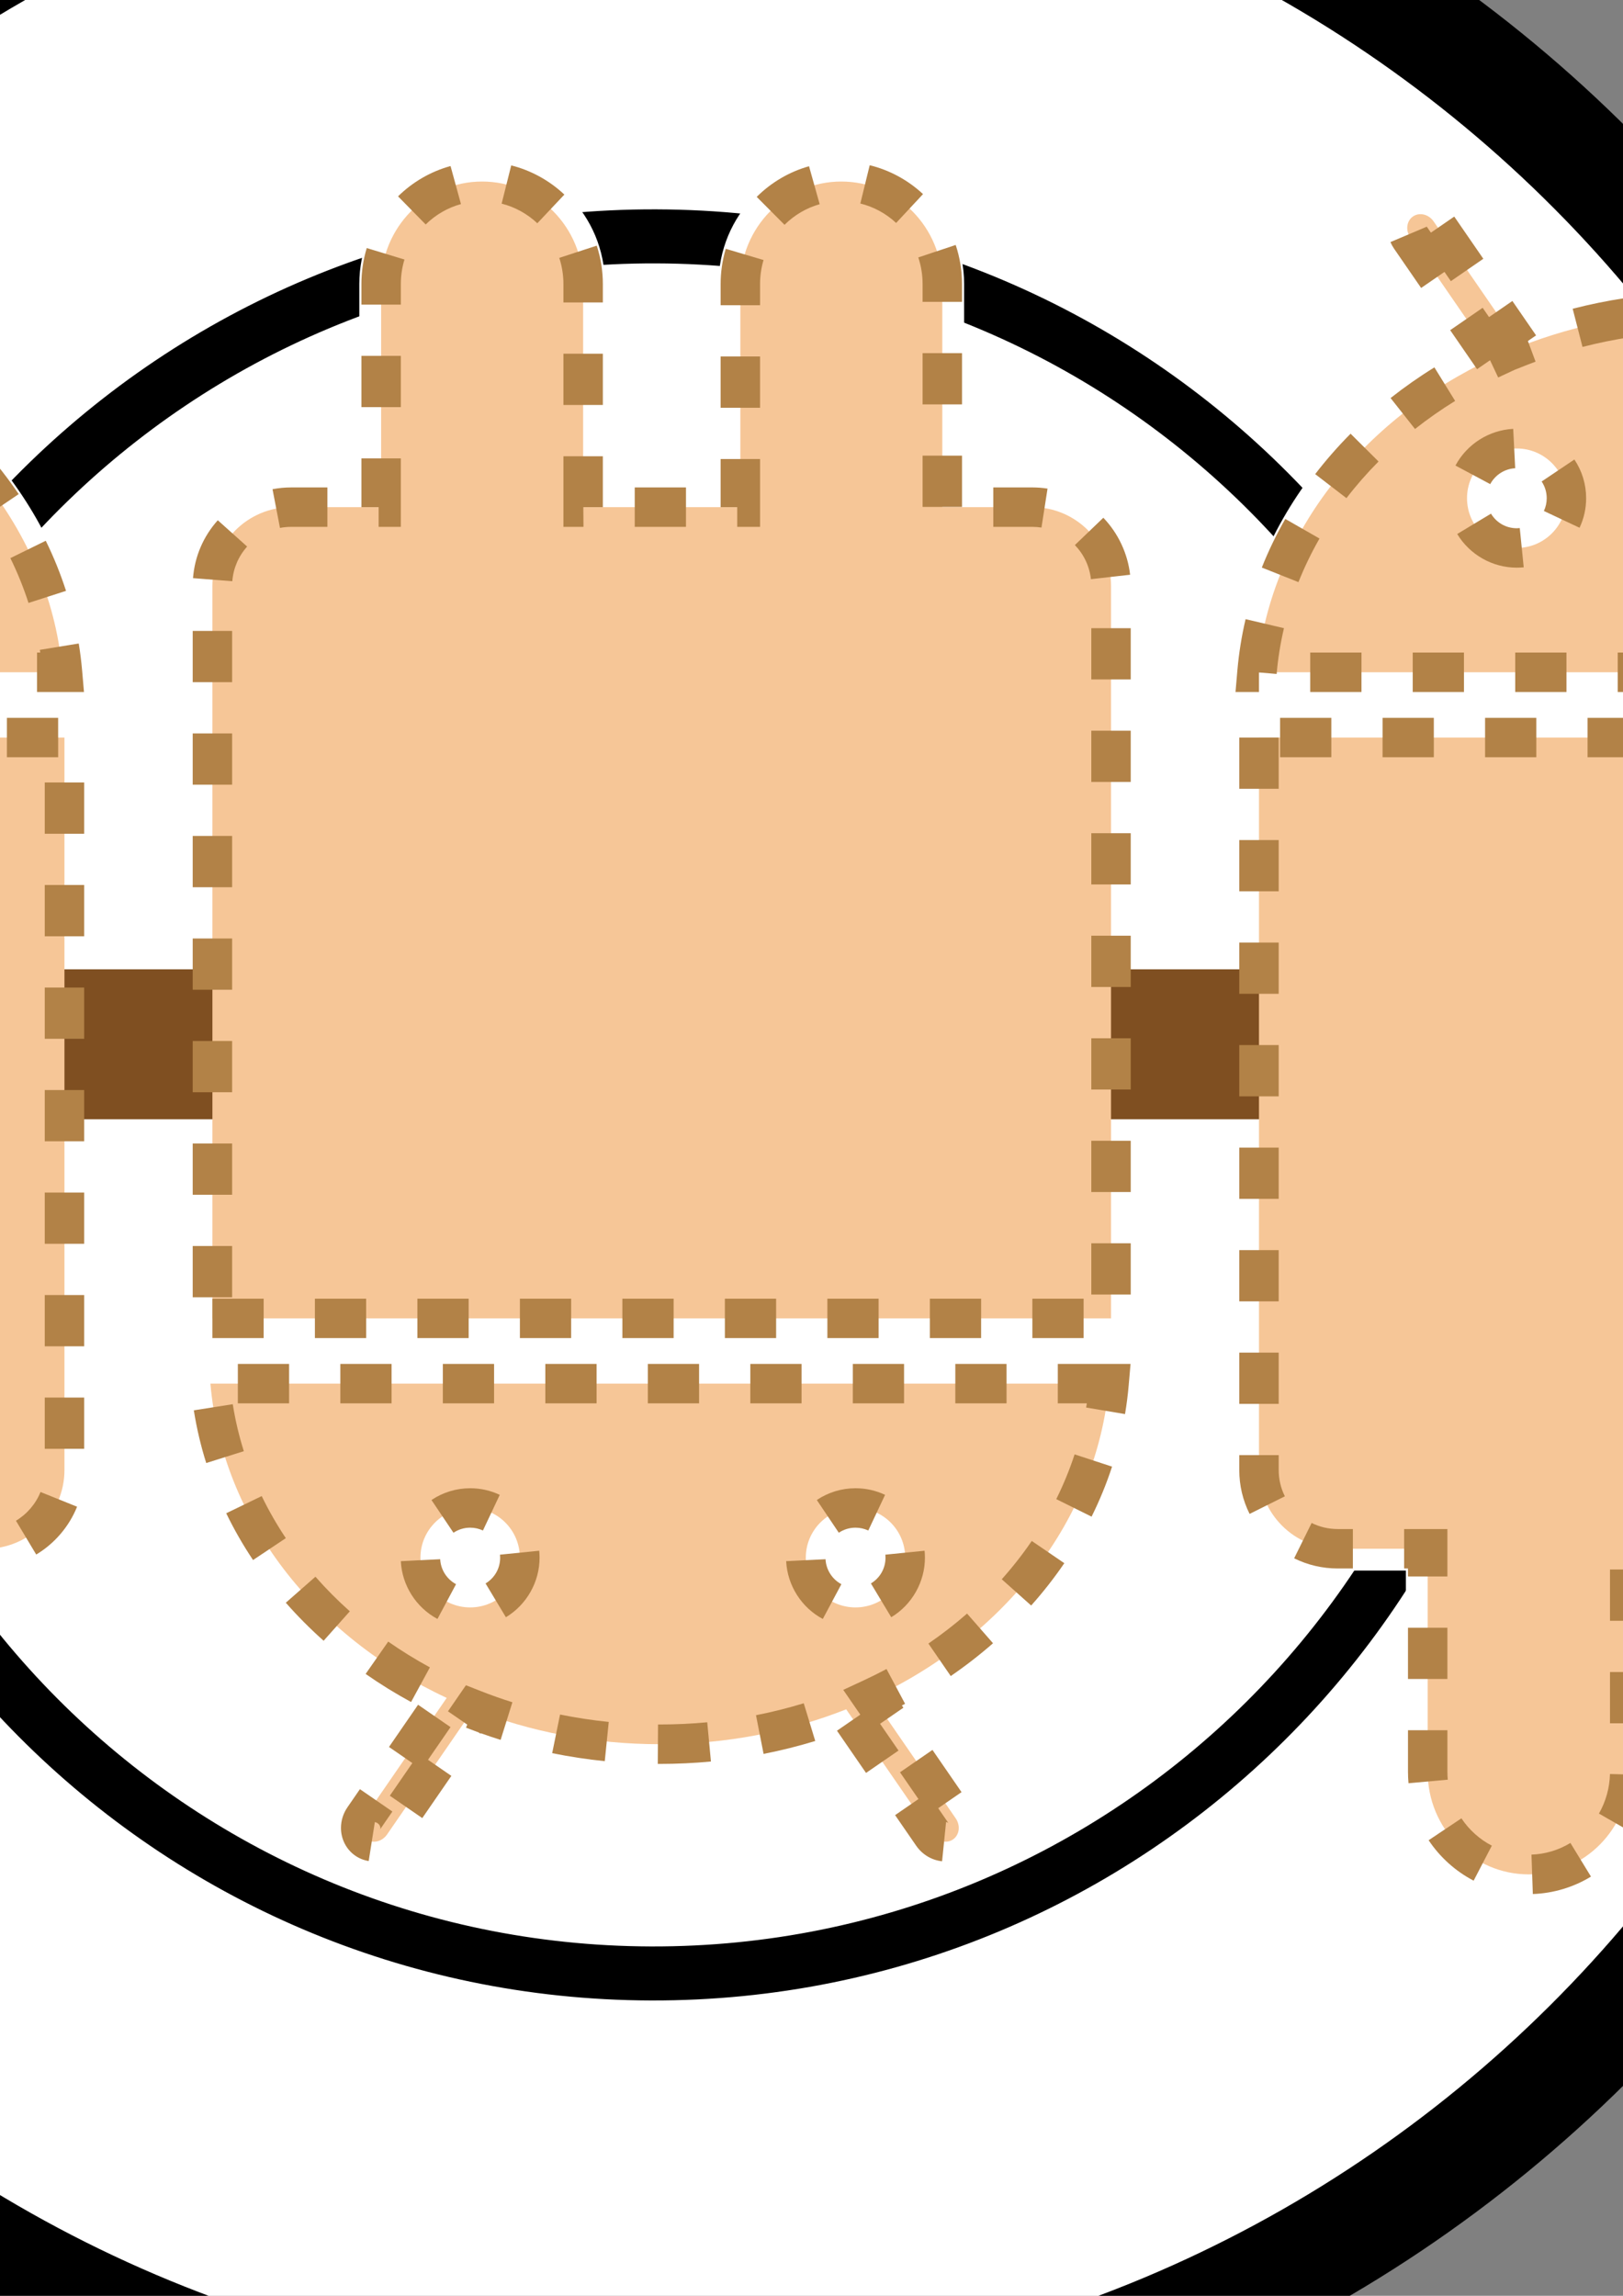 <?xml version="1.0" encoding="utf-8"?>
<!-- Generator: Adobe Illustrator 14.0.0, SVG Export Plug-In . SVG Version: 6.00 Build 43363)  -->
<!DOCTYPE svg PUBLIC "-//W3C//DTD SVG 1.1//EN" "http://www.w3.org/Graphics/SVG/1.1/DTD/svg11.dtd">
<svg version="1.1" id="レイヤー_1" xmlns="http://www.w3.org/2000/svg" xmlns:xlink="http://www.w3.org/1999/xlink" x="0px"
	 y="0px" width="595.28px" height="841.89px" viewBox="0 0 595.28 841.89" enable-background="new 0 0 595.28 841.89"
	 xml:space="preserve">
<rect x="0" y="0" width="595.28" height="841.89" fill="#808080" stroke="none"/>
<title>Layer 1</title>
<title>Layer 1</title>
<g>
	<g>
		<title>Layer 1</title>
		<path id="path10" fill="#FFFFFF" d="M241.097-60.959v0.078h-0.01h-0.021v-0.078C112.448-61.338-4.219-9.483-88.857,74.654
			c-84.646,84.137-137.201,200.5-137.586,329.127h0.075v0.01v0.021h-0.075c-0.382,128.615,51.478,245.285,135.61,329.925
			c84.137,84.643,200.5,137.197,329.127,137.586v-0.08h0.011l0.021,0.004v0.076c128.611,0.379,245.279-51.477,329.92-135.611
			c84.644-84.137,137.199-200.5,137.584-329.128h-0.078v-0.01v-0.021h0.078c0.379-128.615-51.475-245.285-135.608-329.928
			C486.083-8.018,369.72-60.575,241.097-60.959L241.097-60.959z"/>
		<path id="path12" d="M241.208-100.672h0.01l-0.002,0.08c139.713,0.418,265.998,57.402,357.225,149.168
			c91.217,91.77,147.438,218.393,147.025,358.092h0.076v0.021v0.01h-0.076c-0.422,139.716-57.4,266.005-149.172,357.226
			c-91.764,91.221-218.385,147.441-358.088,147.031v0.076h-0.021h-0.007v-0.076c-139.715-0.422-266.004-57.402-357.225-149.174
			c-91.22-91.77-147.441-218.389-147.029-358.091h-0.078v-0.021v-0.012h0.078c0.42-139.711,57.4-266.002,149.173-357.223
			c91.768-91.223,218.387-147.441,358.09-147.027v-0.08H241.208L241.208-100.672z M241.097-60.961v0.08h-0.008h-0.022l0.004-0.08
			C112.451-61.342-4.217-9.483-88.857,74.65c-84.644,84.137-137.201,200.504-137.586,329.127h0.079v0.01v0.021h-0.079
			c-0.382,128.62,51.478,245.288,135.61,329.93c84.137,84.643,200.504,137.199,329.127,137.588v-0.08h0.011h0.021v0.08
			c128.615,0.379,245.281-51.48,329.92-135.613c84.646-84.137,137.199-200.5,137.586-329.128l-0.08-0.002v-0.008v-0.021h0.08
			c0.381-128.615-51.477-245.285-135.61-329.93C486.087-8.018,369.722-60.575,241.097-60.961L241.097-60.961z"/>
		<path id="path14" fill="#FFFFFF" d="M240.626,96.587v0.037h-0.01h-0.021v-0.037C155.44,96.335,78.2,130.662,22.177,186.355
			c-56.028,55.699-90.815,132.734-91.073,217.893h0.041v0.012v0.021h-0.041c-0.246,85.155,34.075,162.389,89.767,218.418
			c55.69,56.031,132.727,90.82,217.895,91.078v-0.041h0.013h0.021v0.041c85.154,0.248,162.391-34.08,218.412-89.771
			c56.033-55.695,90.82-132.729,91.074-217.893h-0.039v-0.011v-0.021h0.039c0.25-85.15-34.072-162.389-89.763-218.416
			C402.823,131.634,325.788,96.841,240.626,96.587L240.626,96.587z"/>
		<path id="path16" d="M240.675,76.73h0.013v0.041c90.704,0.271,172.702,37.277,231.938,96.873
			c59.229,59.588,95.738,141.801,95.473,232.494h0.039v0.023v0.008h-0.039c-0.273,90.702-37.271,172.704-96.867,231.942
			c-59.584,59.232-141.797,95.744-232.495,95.479v0.039h-0.021h-0.01v-0.039c-90.709-0.271-172.707-37.279-231.943-96.871
			c-59.229-59.59-95.738-141.805-95.473-232.499h-0.039v-0.021v-0.012h0.039c0.271-90.702,37.271-172.699,96.865-231.938
			c59.588-59.236,141.799-95.748,232.502-95.479v-0.043h0.019L240.675,76.73L240.675,76.73z M240.626,96.587v0.037h-0.01h-0.021
			v-0.037C155.44,96.335,78.2,130.662,22.177,186.355c-56.028,55.699-90.815,132.734-91.069,217.893h0.037v0.012v0.021h-0.037
			c-0.25,85.155,34.071,162.389,89.763,218.418c55.69,56.031,132.727,90.82,217.895,91.078v-0.041h0.013h0.021v0.041
			c85.154,0.248,162.391-34.08,218.416-89.771c56.029-55.695,90.816-132.729,91.074-217.893h-0.043v-0.011v-0.021h0.043
			c0.246-85.15-34.076-162.389-89.767-218.416C402.827,131.634,325.788,96.841,240.626,96.587L240.626,96.587z"/>
	</g>
	<g>
		<g>
			<rect x="59.869" y="980.873" fill="#3F3B3C" width="34.197" height="158.104"/>
			<polygon fill="#3F3B3C" points="169.462,980.873 169.462,1062.216 125.46,1062.208 125.406,1093.792 169.462,1093.792 
				169.462,1138.974 203.66,1138.974 203.66,980.873 			"/>
		</g>
		<path fill="#3F3B3C" d="M-48.126,1015.226h77.057v-34.363h-75.198c-45.334,0-68.593,13.508-68.593,57.344
			s23.259,57.344,68.593,57.344h25.548c12.097,0.115,10.124,1.721,10.124,4.5v0.018v0.02c0,2.883,0.761,4.535-11.515,4.535
			l-92.748-0.25v34.359l90.895,0.252c38.227,0,52.896-9.613,52.896-38.904v-0.004v-0.014v-0.004
			c0-27.99-11.896-37.988-47.844-38.818v-0.057h-3.642c-0.474-0.004-0.938-0.012-1.411-0.012h-21.479v0.012h-2.682
			c-29.196,0-34.412-9.287-34.412-22.49v-0.971C-82.536,1024.515-77.32,1015.226-48.126,1015.226z"/>
		<path fill="#3F3B3C" d="M637.22,1138.98V980.863h-88.723c-47.212,0-85.467,35.402-85.467,79.068
			c0,43.646,38.265,79.049,85.467,79.049h27.192v-34.369h-27.062c-27.459,0-49.812-19.318-49.812-44.684
			c0-25.385,21.813-44.699,49.25-44.699h55.043v123.752H637.22L637.22,1138.98z"/>
		<rect x="234.595" y="980.873" fill="#3F3B3C" width="34.199" height="158.104"/>
		<path fill="#3F3B3C" d="M1091.791,1138.986c45.341,0,82.306-25.25,82.306-72.523v-85.594h-33.38v87.494
			c0,30.439-26.247,42.078-48.926,42.078c-22.646,0-47.975-11.639-47.975-42.078l0.009-87.494h-33.857v85.594
			C1009.968,1113.736,1046.479,1138.986,1091.791,1138.986z"/>
		<path fill="#3F3B3C" d="M-228.098,1138.978c45.341,0,82.306-25.25,82.306-72.523v-85.592h-33.38v87.492
			c0,30.439-26.245,42.076-48.926,42.076c-22.646,0-47.977-11.637-47.977-42.076l0.01-87.492h-33.854v85.592
			C-309.922,1113.728-273.41,1138.978-228.098,1138.978z"/>
		<path fill="#3F3B3C" d="M901.977,1015.226h77.059v-34.363h-75.2c-45.336,0-68.593,13.508-68.593,57.344
			s23.257,57.344,68.593,57.344h25.547c12.094,0.115,10.126,1.721,10.126,4.5v0.018v0.02c0,2.883,0.757,4.535-11.518,4.535
			l-92.746-0.266v34.363l90.89,0.264c38.228,0,52.9-9.613,52.9-38.904v-0.004v-0.014v-0.004c0-27.99-11.896-37.988-47.847-38.818
			v-0.057h-3.638c-0.474-0.004-0.942-0.012-1.418-0.012h-21.476v0.012h-2.682c-29.195,0-34.413-9.287-34.413-22.49v-0.971
			C867.566,1024.515,872.781,1015.226,901.977,1015.226z"/>
		<polygon fill="#3F3B3C" points="812.003,980.873 668.212,980.873 668.156,1012.458 722.983,1012.457 722.983,1138.974 
			757.179,1138.974 757.179,1012.453 812.003,1012.449 		"/>
		<g>
			<g>
				<rect x="-484.763" y="980.865" fill="#3F3B3C" width="34.195" height="158.104"/>
			</g>
			<path fill="#3F3B3C" d="M-352.576,1077.964c7.737-8.385,11.66-20.779,11.66-38.742l-0.057-58.355h-34.195v58.844
				c0,13.203-3.285,22.49-32.482,22.49h-1.855h-9.662l-0.056,31.586h0.111h9.552h1.97c29.194,0,32.479,9.291,32.479,22.49v22.688
				h34.198l0.056-22.203C-340.86,1098.761-344.8,1086.347-352.576,1077.964z"/>
		</g>
		<g>
			<g>
				<rect x="299.733" y="980.873" fill="#3F3B3C" width="34.196" height="158.104"/>
			</g>
			<path fill="#3F3B3C" d="M431.922,1077.968c7.736-8.381,11.659-20.779,11.659-38.742l-0.058-58.354h-34.196v58.84
				c0,13.203-3.285,22.494-32.481,22.494h-1.854h-9.662l-0.059,31.586h0.113h9.553h1.969c29.196,0,32.481,9.287,32.481,22.49v22.688
				h34.196l0.056-22.201C443.636,1098.765,439.698,1086.355,431.922,1077.968z"/>
		</g>
	</g>
	<g>
		<path fill="none" stroke="#FFFFFF" stroke-width="16" d="M-305.95,270.464V539.06c0,15.955,12.937,28.887,28.892,28.887h32.985
			v81.791c0,20.773,16.586,37.613,37.048,37.613c20.457,0,37.049-16.84,37.049-37.613v-81.791h57.66v81.791
			c0,20.773,16.573,37.613,37.026,37.613c20.454,0,37.048-16.84,37.048-37.613v-81.791h33.006c15.938,0,28.877-12.941,28.877-28.887
			V270.464H-305.95L-305.95,270.464z"/>
		<path fill="none" stroke="#FFFFFF" stroke-width="16" d="M-63.763,131.283l30.447-44.203c1.8-2.631,1.357-6.07-1.004-7.705
			c-2.367-1.625-5.738-0.82-7.556,1.811l-31.628,45.906c-20.827-8.217-43.98-12.787-68.38-12.787
			c-24.395,0-47.562,4.57-68.389,12.787L-241.9,81.185c-1.814-2.631-5.188-3.436-7.555-1.811c-2.365,1.625-2.812,5.074-1.005,7.705
			l30.444,44.203c-48.385,22.514-82.346,65.305-86.666,115.244H22.915C18.588,196.587-15.37,153.798-63.763,131.283z
			 M-211.406,200.939c-10.072,0-18.243-8.164-18.243-18.242c0-10.059,8.164-18.23,18.243-18.23c10.075,0,18.223,8.172,18.223,18.23
			C-193.185,192.769-201.339,200.939-211.406,200.939z M-70.084,200.939c-10.076,0-18.229-8.164-18.229-18.242
			c0-10.059,8.152-18.23,18.229-18.23c10.081,0,18.233,8.172,18.233,18.23C-51.848,192.769-60.006,200.939-70.084,200.939z"/>
		<path fill="none" stroke="#FFFFFF" stroke-width="16" d="M461.768,270.464V539.06c0,15.955,12.938,28.887,28.894,28.887h32.983
			v81.791c0,20.773,16.588,37.613,37.049,37.613c20.457,0,37.048-16.84,37.048-37.613v-81.791h57.66v81.791
			c0,20.773,16.572,37.613,37.025,37.613c20.454,0,37.047-16.84,37.047-37.613v-81.791h33.007c15.937,0,28.875-12.941,28.875-28.887
			V270.464H461.768L461.768,270.464z"/>
		<path fill="none" stroke="#FFFFFF" stroke-width="16" d="M703.952,131.283l30.45-44.203c1.799-2.631,1.354-6.07-1.006-7.705
			c-2.366-1.625-5.738-0.82-7.556,1.811l-31.629,45.906c-20.826-8.217-43.979-12.787-68.379-12.787
			c-24.396,0-47.562,4.57-68.389,12.787l-31.629-45.906c-1.816-2.631-5.188-3.436-7.557-1.811c-2.362,1.625-2.812,5.074-1.005,7.705
			l30.446,44.203c-48.384,22.514-82.346,65.305-86.667,115.244h329.596C786.305,196.587,752.347,153.798,703.952,131.283z
			 M556.311,200.939c-10.073,0-18.241-8.164-18.241-18.242c0-10.059,8.161-18.23,18.241-18.23c10.075,0,18.222,8.172,18.222,18.23
			C574.531,192.769,566.378,200.939,556.311,200.939z M697.634,200.939c-10.077,0-18.229-8.164-18.229-18.242
			c0-10.059,8.15-18.23,18.229-18.23c10.082,0,18.233,8.172,18.233,18.23C715.867,192.769,707.712,200.939,697.634,200.939z"/>
		<path fill="none" stroke="#FFFFFF" stroke-width="16" d="M77.907,483.458h329.592V214.863c0-15.945-12.938-28.889-28.877-28.889
			h-33.006v-81.789c0-20.775-16.594-37.617-37.048-37.617c-20.452,0-37.026,16.838-37.026,37.617v81.789h-57.661v-81.789
			c0-20.775-16.591-37.617-37.048-37.617c-20.461,0-37.046,16.838-37.046,37.617v81.789H106.8c-15.955,0-28.892,12.93-28.892,28.889
			L77.907,483.458L77.907,483.458z"/>
		<path fill="none" stroke="#FFFFFF" stroke-width="16" d="M406.777,507.39H77.176c4.323,49.941,38.286,92.734,86.667,115.248
			l-30.446,44.197c-1.808,2.631-1.354,6.078,1.006,7.707c2.366,1.623,5.737,0.82,7.557-1.812l31.629-45.904
			c20.825,8.223,43.994,12.791,68.388,12.791c24.398,0,47.554-4.568,68.381-12.791l31.629,45.904
			c1.813,2.635,5.188,3.438,7.554,1.812c2.362-1.637,2.805-5.076,1.006-7.707l-30.448-44.197
			C368.49,600.123,402.448,557.333,406.777,507.39z M190.672,571.222c0,10.062-8.145,18.232-18.22,18.232
			c-10.08,0-18.243-8.172-18.243-18.232c0-10.074,8.17-18.238,18.243-18.238C182.52,552.982,190.672,561.152,190.672,571.222z
			 M332.01,571.222c0,10.062-8.153,18.232-18.232,18.232c-10.075,0-18.229-8.172-18.229-18.232c0-10.074,8.154-18.238,18.229-18.238
			C323.854,552.982,332.01,561.152,332.01,571.222z"/>
	</g>
	<path fill="#FFFFFF" d="M-211.338,210.404c-13.228,0-23.926-10.717-23.926-23.943c0-13.203,10.699-23.93,23.926-23.93
		c13.231,0,23.932,10.727,23.932,23.93C-187.406,199.679-198.11,210.404-211.338,210.404z"/>
	<path fill="#FFFFFF" d="M-224.265,283.736c-13.227,0-23.926-10.715-23.926-23.943c0-13.201,10.7-23.928,23.926-23.928
		c13.232,0,23.933,10.727,23.933,23.928C-200.335,273.011-211.039,283.736-224.265,283.736z"/>
	<path fill="#FFFFFF" d="M-51.742,283.736c-13.226,0-23.925-10.715-23.925-23.943c0-13.201,10.7-23.928,23.925-23.928
		c13.233,0,23.933,10.727,23.933,23.928C-27.809,273.011-38.513,283.736-51.742,283.736z"/>
	<path fill="#FFFFFF" d="M700.912,206.404c-13.228,0-23.925-10.717-23.925-23.943c0-13.203,10.698-23.93,23.925-23.93
		c13.231,0,23.932,10.727,23.932,23.93C724.844,195.679,714.14,206.404,700.912,206.404z"/>
	<path fill="#FFFFFF" d="M529.365,283.736c-13.228,0-23.926-10.715-23.926-23.943c0-13.201,10.699-23.928,23.926-23.928
		c13.231,0,23.932,10.727,23.932,23.928C553.294,273.011,542.59,283.736,529.365,283.736z"/>
	<path fill="#FFFFFF" d="M704.354,283.736c-13.226,0-23.925-10.715-23.925-23.943c0-13.201,10.7-23.928,23.925-23.928
		c13.233,0,23.934,10.727,23.934,23.928C728.285,273.011,717.581,283.736,704.354,283.736z"/>
	<g>
		<g>
			<polygon fill="#7F4F21" points="-258.534,355.447 -481.911,386.416 -481.911,410.439 1126.145,410.439 1126.145,355.447 			"/>
		</g>
		<g>
			<g>
				<g>
					<path fill="#F6C697" d="M-305.95,270.464V539.06c0,15.955,12.937,28.887,28.892,28.887h32.985v81.791
						c0,20.773,16.586,37.613,37.048,37.613c20.457,0,37.049-16.84,37.049-37.613v-81.791h57.66v81.791
						c0,20.773,16.573,37.613,37.026,37.613c20.454,0,37.048-16.84,37.048-37.613v-81.791h33.006
						c15.938,0,28.877-12.941,28.877-28.887V270.464H-305.95L-305.95,270.464z"/>
					<path fill="#B28247" d="M-74.039,694.566l-0.409-14.453c5.04-0.145,9.986-1.596,14.309-4.197l7.461,12.387
						C-59.129,692.185-66.513,694.351-74.039,694.566L-74.039,694.566z M-205.509,694.556l-0.494-14.449
						c5.037-0.174,9.975-1.654,14.275-4.283l7.54,12.338C-190.614,692.085-197.985,694.298-205.509,694.556L-205.509,694.556z
						 M-227.219,689.656c-6.623-3.443-12.332-8.57-16.51-14.828l12.023-8.027c2.83,4.236,6.687,7.705,11.155,10.027
						L-227.219,689.656L-227.219,689.656z M-95.72,689.525c-6.602-3.484-12.274-8.648-16.41-14.938l12.077-7.947
						c2.801,4.256,6.635,7.746,11.086,10.102L-95.72,689.525L-95.72,689.525z M-37.126,672.484l-12.496-7.273
						c2.545-4.371,3.974-9.375,4.135-14.473l14.45,0.451C-31.271,658.681-33.377,666.042-37.126,672.484L-37.126,672.484z
						 M-168.728,672.255l-12.538-7.201c2.519-4.387,3.918-9.396,4.051-14.5l14.451,0.373
						C-162.957,658.419-165.019,665.794-168.728,672.255L-168.728,672.255z M-251.111,653.931c-0.127-1.393-0.188-2.803-0.188-4.193
						v-15.25h14.458v15.25c0,0.957,0.044,1.928,0.132,2.885L-251.111,653.931L-251.111,653.931z M-119.378,653.658
						c-0.111-1.303-0.168-2.619-0.168-3.92v-15.49h14.459v15.49c0,0.893,0.038,1.795,0.113,2.686L-119.378,653.658L-119.378,653.658
						z M-31.011,632.167H-45.47v-18.797h14.459V632.167L-31.011,632.167z M-162.748,631.947h-14.459v-18.795h14.459V631.947
						L-162.748,631.947z M-236.844,615.691h-14.458v-18.797h14.458V615.691L-236.844,615.691z M-105.087,615.451h-14.459v-18.795
						h14.459V615.451L-105.087,615.451z M-31.011,594.578H-45.47v-18.797h14.459V594.578L-31.011,594.578z M-162.748,594.357
						h-14.459v-18.799h14.459V594.357L-162.748,594.357z M-236.844,578.097h-14.458v-2.922h-1.415v-14.459h15.873V578.097
						L-236.844,578.097z M-105.087,577.859h-14.459v-2.686h-1.654v-14.457h16.113V577.859L-105.087,577.859z M-8.482,575.175H-27.28
						v-14.459h18.798V575.175L-8.482,575.175z M-139.997,575.175h-18.796v-14.459h18.796V575.175L-139.997,575.175z
						 M-271.51,575.175h-5.548c-5.611,0-10.992-1.256-15.992-3.727l6.409-12.961c2.986,1.479,6.214,2.229,9.583,2.229h5.548V575.175
						L-271.51,575.175z M13.282,570.062l-7.432-12.4c4.053-2.428,7.25-6.168,9.006-10.531l13.413,5.396
						C25.346,559.796,20.024,566.027,13.282,570.062L13.282,570.062z M-309.394,555.166c-2.511-5.031-3.784-10.451-3.784-16.105
						v-5.445h14.46v5.445c0,3.396,0.761,6.643,2.262,9.648L-309.394,555.166L-309.394,555.166z M30.87,531.298H16.411v-18.797H30.87
						V531.298L30.87,531.298z M-298.719,514.816h-14.459v-18.797h14.459V514.816L-298.719,514.816z M30.87,493.708H16.411v-18.797
						H30.87V493.708L30.87,493.708z M-298.719,477.224h-14.459v-18.797h14.459V477.224L-298.719,477.224z M30.87,456.115H16.411
						v-18.797H30.87V456.115L30.87,456.115z M-298.719,439.63h-14.459v-18.797h14.459V439.63L-298.719,439.63z M30.87,418.521
						H16.411v-18.796H30.87V418.521L30.87,418.521z M-298.719,402.037h-14.459V383.24h14.459V402.037L-298.719,402.037z
						 M30.87,380.929H16.411v-18.797H30.87V380.929L30.87,380.929z M-298.719,364.445h-14.459v-18.797h14.459V364.445
						L-298.719,364.445z M30.87,343.335H16.411v-18.797H30.87V343.335L30.87,343.335z M-298.719,326.853h-14.459v-18.797h14.459
						V326.853L-298.719,326.853z M30.87,305.744H16.411v-18.797H30.87V305.744L30.87,305.744z M-298.719,289.259h-14.459v-18.795
						h14.459V289.259L-298.719,289.259z M21.327,277.693H2.531v-14.459h18.797V277.693L21.327,277.693z M-16.263,277.693H-35.06
						v-14.459h18.797V277.693L-16.263,277.693z M-53.857,277.693h-18.797v-14.459h18.797V277.693L-53.857,277.693z M-91.45,277.693
						h-18.797v-14.459h18.797V277.693L-91.45,277.693z M-129.043,277.693h-18.796v-14.459h18.796V277.693L-129.043,277.693z
						 M-166.635,277.693h-18.797v-14.459h18.797V277.693L-166.635,277.693z M-204.226,277.693h-18.797v-14.459h18.797V277.693
						L-204.226,277.693z M-241.82,277.693h-18.797v-14.459h18.797V277.693L-241.82,277.693z M-279.413,277.693h-18.797v-14.459
						h18.797V277.693L-279.413,277.693z"/>
				</g>
				<g>
					<path fill="#F6C697" d="M-63.763,131.283l30.447-44.203c1.8-2.631,1.357-6.07-1.004-7.705c-2.367-1.625-5.738-0.82-7.556,1.811
						l-31.628,45.906c-20.827-8.217-43.98-12.787-68.38-12.787c-24.395,0-47.562,4.57-68.389,12.787L-241.9,81.185
						c-1.814-2.631-5.188-3.436-7.555-1.811c-2.365,1.625-2.812,5.074-1.005,7.705l30.444,44.203
						c-48.385,22.514-82.346,65.305-86.666,115.244H22.915C18.588,196.587-15.37,153.798-63.763,131.283z M-211.406,200.939
						c-10.072,0-18.243-8.164-18.243-18.242c0-10.059,8.164-18.23,18.243-18.23c10.075,0,18.223,8.172,18.223,18.23
						C-193.185,192.769-201.339,200.939-211.406,200.939z M-70.084,200.939c-10.076,0-18.229-8.164-18.229-18.242
						c0-10.059,8.152-18.23,18.229-18.23c10.081,0,18.233,8.172,18.233,18.23C-51.848,192.769-60.006,200.939-70.084,200.939z"/>
					<path fill="#B28247" d="M30.799,253.757H13.586v-14.459h1.18c-0.051-0.332-0.104-0.662-0.156-0.992l14.27-2.332
						c0.537,3.279,0.955,6.621,1.241,9.93L30.799,253.757L30.799,253.757z M-5.211,253.757h-18.796v-14.459h18.796V253.757
						L-5.211,253.757z M-42.802,253.757h-18.797v-14.459h18.797V253.757L-42.802,253.757z M-80.394,253.757h-18.798v-14.459h18.798
						V253.757L-80.394,253.757z M-117.988,253.757h-18.797v-14.459h18.797V253.757L-117.988,253.757z M-155.581,253.757h-18.796
						v-14.459h18.796V253.757L-155.581,253.757z M-193.174,253.757h-18.797v-14.459h18.797V253.757L-193.174,253.757z
						 M-230.765,253.757h-18.797v-14.459h18.797V253.757L-230.765,253.757z M-268.358,253.757h-18.797v-14.459h18.797V253.757
						L-268.358,253.757z M-305.951,253.757h-8.609l0.68-7.854c0.548-6.326,1.562-12.67,3.017-18.854l14.074,3.311
						c-1.295,5.506-2.198,11.156-2.687,16.789l-6.475-0.559V253.757L-305.951,253.757z M10.451,221.105
						c-1.793-5.568-4.03-11.1-6.649-16.438l12.979-6.369c2.928,5.963,5.429,12.145,7.435,18.377L10.451,221.105L10.451,221.105z
						 M-291.473,213.47l-13.435-5.344c2.415-6.07,5.312-12.07,8.612-17.83l12.545,7.188
						C-286.712,202.652-289.308,208.033-291.473,213.47L-291.473,213.47z M-70.045,208.169c-0.021,0-0.038,0-0.057,0
						c-8.873,0-17.238-4.736-21.816-12.363l12.396-7.441c2.011,3.35,5.536,5.348,9.438,5.348c0.37,0.016,0.751-0.02,1.11-0.055
						l1.447,14.387C-68.36,208.126-69.207,208.169-70.045,208.169L-70.045,208.169z M-211.406,208.169
						c-8.883,0-17.249-4.73-21.835-12.348l12.386-7.459c2.019,3.35,5.55,5.35,9.449,5.35c0.374,0,0.744-0.02,1.108-0.057
						l1.447,14.385C-209.694,208.125-210.552,208.169-211.406,208.169L-211.406,208.169z M-47.039,193.544l-13.081-6.158
						c0.689-1.467,1.041-3.045,1.041-4.688c0-2.195-0.644-4.312-1.858-6.123l12.002-8.061c2.822,4.201,4.315,9.105,4.315,14.184
						C-44.62,186.486-45.432,190.138-47.039,193.544L-47.039,193.544z M-188.371,193.535l-13.081-6.158
						c0.688-1.463,1.038-3.037,1.038-4.68c-0.002-2.197-0.646-4.316-1.862-6.131l12.002-8.061c2.823,4.201,4.317,9.109,4.318,14.189
						C-185.956,186.486-186.767,190.132-188.371,193.535L-188.371,193.535z M-5.126,189.292c-3.287-4.861-6.969-9.604-10.94-14.086
						l10.821-9.588c4.39,4.953,8.46,10.193,12.1,15.578L-5.126,189.292L-5.126,189.292z M-273.868,182.673l-11.466-8.811
						c3.958-5.148,8.325-10.137,12.979-14.82l10.258,10.191C-266.323,173.486-270.283,178.007-273.868,182.673L-273.868,182.673z
						 M-221.134,177.533l-12.754-6.811c4.191-7.852,12.31-13.006,21.182-13.451l0.729,14.438
						C-215.808,171.902-219.317,174.136-221.134,177.533L-221.134,177.533z M-79.796,177.527l-12.753-6.814
						c4.194-7.854,12.314-13.004,21.189-13.443l0.714,14.439C-74.471,171.898-77.978,174.128-79.796,177.527L-79.796,177.527z
						 M-28.741,162.578c-4.431-3.904-9.186-7.621-14.131-11.045l8.229-11.891c5.407,3.744,10.61,7.812,15.464,12.088
						L-28.741,162.578L-28.741,162.578z M-248.722,157.316l-8.961-11.348c5.074-4.008,10.481-7.793,16.073-11.248l7.604,12.299
						C-239.131,150.185-244.081,153.65-248.722,157.316L-248.722,157.316z M-58.209,142.15c-2.803-1.508-5.698-2.959-8.605-4.312
						l-4.709-2.191l-4.635-1.83c-1.455-0.574-2.92-1.129-4.396-1.666l2.879-7.936l-1.779-1.227l7.88-11.437l8.562,5.898l3.962-5.75
						l11.905,8.203l-5.926,8.604c0.574,0.301,1.146,0.604,1.715,0.908L-58.209,142.15L-58.209,142.15z M-218.208,138.423
						l-2.995-6.32l-4.765,3.281l-9.854-14.309l11.908-8.201l2.343,3.402l8.562-5.902l8.688,12.613l-2.998,2.066l2.817,7.564
						c-1.047,0.391-2.086,0.787-3.122,1.197l-4.6,1.812L-218.208,138.423L-218.208,138.423z M-187.29,127.224l-3.605-14.002
						c6.254-1.609,12.688-2.922,19.127-3.902l2.176,14.295C-175.552,124.521-181.508,125.734-187.29,127.224L-187.29,127.224z
						 M-97.807,126.89c-5.8-1.447-11.762-2.617-17.716-3.475l2.062-14.312c6.438,0.928,12.883,2.191,19.152,3.756L-97.807,126.89
						L-97.807,126.89z M-151.613,121.785l-0.751-14.438c6.482-0.338,13.058-0.357,19.489-0.072l-0.645,14.445
						C-139.494,121.451-145.594,121.472-151.613,121.785L-151.613,121.785z M-246.484,105.597l-9.929-14.416
						c-0.519-0.75-0.962-1.559-1.319-2.4l13.306-5.66c-0.021-0.047-0.046-0.094-0.076-0.139l1.607,2.336l8.561-5.896l10.664,15.479
						l-11.905,8.203l-2.344-3.402L-246.484,105.597L-246.484,105.597z M-36.486,104.425l-8.56-5.896l-3.96,5.748l-11.906-8.203
						l10.663-15.479l8.56,5.896l2.422-3.514c-0.062,0.09-0.125,0.209-0.153,0.387l14.25,2.443c-0.329,1.924-1.062,3.725-2.177,5.354
						L-36.486,104.425L-36.486,104.425z"/>
				</g>
			</g>
			<g>
				<g>
					<path fill="#F6C697" d="M461.768,270.464V539.06c0,15.955,12.938,28.887,28.894,28.887h32.983v81.791
						c0,20.773,16.588,37.613,37.049,37.613c20.457,0,37.048-16.84,37.048-37.613v-81.791h57.66v81.791
						c0,20.773,16.572,37.613,37.025,37.613c20.454,0,37.047-16.84,37.047-37.613v-81.791h33.007
						c15.937,0,28.875-12.941,28.875-28.887V270.464H461.768L461.768,270.464z"/>
					<path fill="#B28247" d="M693.679,694.566l-0.406-14.453c5.036-0.145,9.982-1.596,14.309-4.197l7.457,12.387
						C708.585,692.185,701.199,694.351,693.679,694.566L693.679,694.566z M562.208,694.556l-0.494-14.449
						c5.038-0.174,9.977-1.654,14.277-4.283l7.541,12.338C577.107,692.085,569.734,694.298,562.208,694.556L562.208,694.556z
						 M540.499,689.656c-6.624-3.443-12.332-8.57-16.509-14.828l12.022-8.027c2.829,4.236,6.688,7.705,11.154,10.027
						L540.499,689.656L540.499,689.656z M671.998,689.525c-6.602-3.482-12.277-8.648-16.414-14.938l12.078-7.947
						c2.8,4.256,6.634,7.746,11.085,10.098L671.998,689.525L671.998,689.525z M730.593,672.484l-12.496-7.273
						c2.544-4.371,3.975-9.375,4.136-14.473l14.448,0.451C736.448,658.681,734.34,666.042,730.593,672.484L730.593,672.484z
						 M598.99,672.251l-12.538-7.199c2.516-4.383,3.917-9.395,4.05-14.5l14.453,0.375
						C604.757,658.423,602.698,665.794,598.99,672.251L598.99,672.251z M516.608,653.931c-0.127-1.393-0.19-2.803-0.19-4.193v-15.25
						h14.458v15.25c0,0.957,0.044,1.928,0.132,2.885L516.608,653.931L516.608,653.931z M648.337,653.658
						c-0.11-1.303-0.168-2.619-0.168-3.92V634.25h14.459v15.486c0,0.893,0.038,1.795,0.114,2.688L648.337,653.658L648.337,653.658z
						 M736.704,632.167h-14.459v-18.797h14.459V632.167L736.704,632.167z M604.969,631.947H590.51V613.15h14.459V631.947
						L604.969,631.947z M530.873,615.691h-14.458v-18.797h14.458V615.691L530.873,615.691z M662.628,615.455h-14.459v-18.797h14.459
						V615.455L662.628,615.455z M736.704,594.578h-14.459v-18.797h14.459V594.578L736.704,594.578z M604.969,594.353H590.51v-18.797
						h14.459V594.353L604.969,594.353z M530.873,578.097h-14.458v-2.922H515v-14.459h15.873V578.097L530.873,578.097z
						 M662.628,577.861h-14.459v-2.688h-1.651v-14.457h16.11V577.861L662.628,577.861z M759.236,575.175h-18.798v-14.459h18.798
						V575.175L759.236,575.175z M627.722,575.175h-18.797v-14.459h18.797V575.175L627.722,575.175z M496.204,575.175h-5.545
						c-5.617-0.002-10.997-1.256-15.995-3.729l6.41-12.961c2.985,1.479,6.214,2.229,9.587,2.23h5.543V575.175L496.204,575.175z
						 M780.999,570.062l-7.43-12.404c4.051-2.424,7.247-6.164,9.004-10.529l13.414,5.396
						C793.063,559.794,787.74,566.027,780.999,570.062L780.999,570.062z M458.323,555.166c-2.511-5.031-3.784-10.451-3.784-16.105
						v-5.445h14.459v5.445c0,3.396,0.761,6.643,2.262,9.648L458.323,555.166L458.323,555.166z M798.585,531.294h-14.459V512.5
						h14.459V531.294L798.585,531.294z M468.996,514.816h-14.459v-18.797h14.459V514.816L468.996,514.816z M798.585,493.705h-14.459
						v-18.797h14.459V493.705L798.585,493.705z M468.996,477.224h-14.459v-18.797h14.459V477.224L468.996,477.224z M798.585,456.113
						h-14.459v-18.797h14.459V456.113L798.585,456.113z M468.996,439.63h-14.459v-18.797h14.459V439.63L468.996,439.63z
						 M798.585,418.519h-14.459v-18.797h14.459V418.519L798.585,418.519z M468.996,402.037h-14.459V383.24h14.459V402.037
						L468.996,402.037z M798.585,380.925h-14.459V362.13h14.459V380.925L798.585,380.925z M468.996,364.445h-14.459v-18.797h14.459
						V364.445L468.996,364.445z M798.585,343.332h-14.459v-18.795h14.459V343.332L798.585,343.332z M468.996,326.853h-14.459
						v-18.797h14.459V326.853L468.996,326.853z M798.585,305.74h-14.459v-18.797h14.459V305.74L798.585,305.74z M468.996,289.259
						h-14.459v-18.795h14.459V289.259L468.996,289.259z M789.04,277.693h-18.797v-14.459h18.797V277.693L789.04,277.693z
						 M751.448,277.693h-18.796v-14.459h18.796V277.693L751.448,277.693z M713.857,277.693h-18.798v-14.459h18.798V277.693
						L713.857,277.693z M676.263,277.693h-18.797v-14.459h18.797V277.693L676.263,277.693z M638.67,277.693h-18.797v-14.459h18.797
						V277.693L638.67,277.693z M601.077,277.693h-18.797v-14.459h18.797V277.693L601.077,277.693z M563.487,277.693h-18.796v-14.459
						h18.796V277.693L563.487,277.693z M525.893,277.693h-18.797v-14.459h18.797V277.693L525.893,277.693z M488.3,277.693h-18.797
						v-14.459H488.3V277.693L488.3,277.693z"/>
				</g>
				<g>
					<path fill="#F6C697" d="M703.952,131.283l30.45-44.203c1.799-2.631,1.354-6.07-1.006-7.705
						c-2.366-1.625-5.738-0.82-7.556,1.811l-31.629,45.906c-20.826-8.217-43.979-12.787-68.379-12.787
						c-24.396,0-47.562,4.57-68.389,12.787l-31.629-45.906c-1.816-2.631-5.188-3.436-7.557-1.811
						c-2.362,1.625-2.812,5.074-1.005,7.705l30.446,44.203c-48.384,22.514-82.346,65.305-86.667,115.244h329.596
						C786.305,196.587,752.347,153.798,703.952,131.283z M556.311,200.939c-10.073,0-18.241-8.164-18.241-18.242
						c0-10.059,8.161-18.23,18.241-18.23c10.075,0,18.222,8.172,18.222,18.23C574.531,192.769,566.378,200.939,556.311,200.939z
						 M697.634,200.939c-10.077,0-18.229-8.164-18.229-18.242c0-10.059,8.15-18.23,18.229-18.23c10.082,0,18.233,8.172,18.233,18.23
						C715.867,192.769,707.712,200.939,697.634,200.939z"/>
					<path fill="#B28247" d="M798.516,253.757h-17.214v-14.459h1.183c-0.053-0.332-0.104-0.662-0.157-0.992l14.27-2.332
						c0.537,3.279,0.955,6.621,1.24,9.93L798.516,253.757L798.516,253.757z M762.506,253.757H743.71v-14.459h18.796V253.757
						L762.506,253.757z M724.913,253.757h-18.796v-14.459h18.796V253.757L724.913,253.757z M687.323,253.757h-18.797v-14.459h18.797
						V253.757L687.323,253.757z M649.729,253.757h-18.796v-14.459h18.796V253.757L649.729,253.757z M612.136,253.757h-18.797
						v-14.459h18.797V253.757L612.136,253.757z M574.543,253.757h-18.796v-14.459h18.796V253.757L574.543,253.757z M536.95,253.757
						h-18.796v-14.459h18.796V253.757L536.95,253.757z M499.361,253.757h-18.798v-14.459h18.798V253.757L499.361,253.757z
						 M461.766,253.757h-8.608l0.679-7.854c0.548-6.326,1.562-12.67,3.017-18.852l14.074,3.309
						c-1.295,5.508-2.198,11.154-2.686,16.791l-6.476-0.561V253.757L461.766,253.757z M778.168,221.105
						c-1.794-5.568-4.03-11.1-6.648-16.438l12.979-6.369c2.928,5.963,5.428,12.145,7.436,18.377L778.168,221.105L778.168,221.105z
						 M476.242,213.472l-13.435-5.344c2.414-6.07,5.312-12.07,8.611-17.83l12.545,7.188
						C481.005,202.654,478.407,208.033,476.242,213.472L476.242,213.472z M697.675,208.169c-0.02,0-0.038,0-0.058,0
						c-8.872,0-17.237-4.736-21.816-12.361l12.396-7.443c2.012,3.348,5.54,5.348,9.438,5.348c0.44,0.008,0.752-0.018,1.11-0.055
						l1.448,14.387C699.359,208.126,698.511,208.169,697.675,208.169L697.675,208.169z M556.311,208.169
						c-8.885,0-17.252-4.73-21.837-12.35l12.391-7.455c2.016,3.35,5.547,5.348,9.446,5.348c0.375,0,0.744-0.02,1.108-0.057
						l1.448,14.385C558.025,208.125,557.163,208.169,556.311,208.169L556.311,208.169z M720.678,193.544l-13.081-6.158
						c0.69-1.467,1.041-3.045,1.041-4.688c0-2.195-0.643-4.312-1.856-6.123l12.002-8.061c2.82,4.201,4.313,9.105,4.313,14.184
						C723.097,186.486,722.283,190.138,720.678,193.544L720.678,193.544z M579.345,193.535l-13.083-6.154
						c0.689-1.465,1.039-3.041,1.039-4.684c0-2.197-0.644-4.314-1.858-6.129l12.002-8.062c2.823,4.203,4.315,9.111,4.315,14.191
						C581.76,186.484,580.948,190.132,579.345,193.535L579.345,193.535z M762.589,189.291c-3.287-4.861-6.968-9.602-10.938-14.086
						l10.819-9.586c4.391,4.951,8.459,10.191,12.1,15.576L762.589,189.291L762.589,189.291z M493.849,182.673l-11.466-8.811
						c3.958-5.148,8.325-10.137,12.979-14.82l10.256,10.191C501.395,173.486,497.434,178.007,493.849,182.673L493.849,182.673z
						 M546.582,177.533l-12.753-6.811c4.189-7.852,12.308-13.006,21.181-13.453l0.729,14.439
						C551.906,171.902,548.4,174.136,546.582,177.533L546.582,177.533z M687.923,177.525l-12.754-6.811
						c4.195-7.855,12.313-13.008,21.191-13.447l0.715,14.441C693.244,171.898,689.74,174.128,687.923,177.525L687.923,177.525z
						 M738.974,162.576c-4.431-3.904-9.185-7.621-14.131-11.045l8.229-11.889c5.406,3.742,10.608,7.811,15.464,12.088
						L738.974,162.576L738.974,162.576z M518.993,157.316l-8.961-11.348c5.075-4.008,10.48-7.793,16.073-11.248l7.604,12.299
						C528.586,150.187,523.636,153.65,518.993,157.316L518.993,157.316z M709.509,142.148c-2.81-1.512-5.704-2.963-8.604-4.311
						l-4.792-2.227l-4.554-1.797c-1.456-0.574-2.926-1.131-4.404-1.668l2.884-7.934l-1.778-1.227l7.88-11.436l8.562,5.898
						l3.962-5.75l11.906,8.203l-5.925,8.6c0.572,0.303,1.146,0.605,1.715,0.91L709.509,142.148L709.509,142.148z M549.5,138.427
						l-2.986-6.324l-4.764,3.281l-9.854-14.307l11.906-8.201l2.344,3.398l8.562-5.9l8.689,12.613l-3,2.068l2.814,7.562
						c-1.042,0.389-2.08,0.787-3.108,1.193l-4.709,1.861L549.5,138.427L549.5,138.427z M580.427,127.224l-3.604-14.002
						c6.254-1.609,12.688-2.922,19.127-3.902l2.175,14.295C592.163,124.521,586.209,125.734,580.427,127.224L580.427,127.224z
						 M669.908,126.888c-5.799-1.447-11.761-2.617-17.716-3.475l2.062-14.312c6.438,0.928,12.883,2.191,19.153,3.756
						L669.908,126.888L669.908,126.888z M616.104,121.785l-0.75-14.438c6.479-0.338,13.052-0.357,19.487-0.072l-0.646,14.445
						C628.221,121.451,622.118,121.472,616.104,121.785L616.104,121.785z M521.238,105.599l-9.933-14.418
						c-0.524-0.768-0.97-1.574-1.322-2.41l13.312-5.637c-0.027-0.066-0.056-0.115-0.076-0.143l1.604,2.324l8.56-5.898l10.664,15.479
						l-11.905,8.205l-2.343-3.398L521.238,105.599L521.238,105.599z M731.236,104.425l-8.562-5.896l-3.96,5.75l-11.906-8.203
						l10.663-15.479l8.562,5.896l2.421-3.514c-0.057,0.08-0.125,0.203-0.157,0.395l14.255,2.422
						c-0.326,1.924-1.057,3.729-2.174,5.361L731.236,104.425L731.236,104.425z"/>
				</g>
			</g>
			<g>
				<g>
					<path fill="#F6C697" d="M77.907,483.458h329.592V214.863c0-15.945-12.938-28.889-28.877-28.889h-33.006v-81.789
						c0-20.775-16.594-37.617-37.048-37.617c-20.452,0-37.026,16.838-37.026,37.617v81.789h-57.661v-81.789
						c0-20.775-16.591-37.617-37.048-37.617c-20.461,0-37.046,16.838-37.046,37.617v81.789H106.8
						c-15.955,0-28.892,12.93-28.892,28.889L77.907,483.458L77.907,483.458z"/>
					<path fill="#B28247" d="M397.447,490.687H378.65v-14.455h18.797V490.687L397.447,490.687z M359.852,490.687h-18.796v-14.455
						h18.796V490.687L359.852,490.687z M322.259,490.687h-18.797v-14.455h18.797V490.687L322.259,490.687z M284.666,490.687H265.87
						v-14.455h18.796V490.687L284.666,490.687z M247.073,490.687h-18.797v-14.455h18.797V490.687L247.073,490.687z M209.483,490.687
						h-18.797v-14.455h18.797V490.687L209.483,490.687z M171.889,490.687h-18.797v-14.455h18.797V490.687L171.889,490.687z
						 M134.296,490.687h-18.797v-14.455h18.797V490.687L134.296,490.687z M96.703,490.687H77.907v-14.455h18.796V490.687
						L96.703,490.687z M85.138,475.72H70.679v-18.797h14.459V475.72L85.138,475.72z M414.729,474.716H400.27v-18.795h14.459V474.716
						L414.729,474.716z M85.138,438.126H70.679V419.33h14.459V438.126L85.138,438.126z M414.729,437.125H400.27v-18.796h14.459
						V437.125L414.729,437.125z M85.138,400.533H70.679v-18.795h14.459V400.533L85.138,400.533z M414.729,399.531H400.27v-18.797
						h14.459V399.531L414.729,399.531z M85.138,362.941H70.679v-18.797h14.459V362.941L85.138,362.941z M414.729,361.939H400.27
						v-18.797h14.459V361.939L414.729,361.939z M85.138,325.349H70.679v-18.797h14.459V325.349L85.138,325.349z M414.729,324.347
						H400.27V305.55h14.459V324.347L414.729,324.347z M85.138,287.757H70.679v-18.799h14.459V287.757L85.138,287.757z
						 M414.729,286.753H400.27v-18.797h14.459V286.753L414.729,286.753z M85.138,250.164H70.679v-18.797h14.459V250.164
						L85.138,250.164z M414.729,249.16H400.27v-18.795h14.459V249.16L414.729,249.16z M85.206,213.138l-14.414-1.127
						c0.621-7.941,3.763-15.283,9.085-21.229l10.772,9.645C87.46,203.988,85.578,208.384,85.206,213.138L85.206,213.138z
						 M400.131,212.392c-0.536-4.732-2.572-9.061-5.89-12.514l10.435-10.014c5.449,5.682,8.938,13.104,9.821,20.896L400.131,212.392
						L400.131,212.392z M102.686,193.595l-2.731-14.199c2.24-0.432,4.544-0.65,6.848-0.65h13.281v14.459h-13.281
						C105.412,193.203,104.029,193.335,102.686,193.595L102.686,193.595z M381.987,193.464c-1.107-0.174-2.237-0.262-3.362-0.262
						h-14.302v-14.457h14.302c1.868,0,3.748,0.146,5.588,0.432L381.987,193.464L381.987,193.464z M278.772,193.203h-8.375v-7.229
						h-6.084v-17.65h14.459V193.203L278.772,193.203z M251.602,193.203h-18.798v-14.457h18.798V193.203L251.602,193.203z
						 M214.008,193.203h-7.355v-25.896h14.459v18.67h-7.166L214.008,193.203L214.008,193.203z M147.018,193.203h-8.14v-7.229h-6.319
						v-17.887h14.459V193.203L147.018,193.203z M352.845,185.884h-14.458v-18.797h14.458V185.884L352.845,185.884z M278.772,149.527
						h-14.459V130.73h14.459V149.527L278.772,149.527z M147.018,149.291h-14.459v-18.795h14.459V149.291L147.018,149.291z
						 M221.112,148.509h-14.459v-18.795h14.459V148.509L221.112,148.509z M352.845,148.291h-14.458v-18.797h14.458V148.291
						L352.845,148.291z M278.772,111.935h-14.459v-7.748c0-4.408,0.632-8.766,1.875-12.953l13.86,4.121
						c-0.848,2.848-1.276,5.82-1.276,8.832V111.935L278.772,111.935z M147.018,111.699h-14.459v-7.514
						c-0.002-4.5,0.655-8.951,1.957-13.221l13.832,4.207c-0.885,2.904-1.332,5.938-1.33,9.012V111.699L147.018,111.699z
						 M221.112,110.916h-14.459v-6.729c0-3.293-0.514-6.529-1.521-9.617l13.744-4.492c1.482,4.541,2.235,9.287,2.235,14.109V110.916
						L221.112,110.916z M352.845,110.697h-14.458v-6.512c0-3.354-0.53-6.646-1.577-9.783l13.717-4.574
						c1.539,4.617,2.318,9.447,2.318,14.357V110.697L352.845,110.697z M287.75,82.443l-10.203-10.244
						c5.353-5.33,11.986-9.217,19.188-11.236l3.904,13.922C295.813,76.236,291.358,78.853,287.75,82.443L287.75,82.443z
						 M156.131,82.316l-10.136-10.311c5.386-5.295,12.045-9.141,19.256-11.115l3.819,13.945
						C164.237,76.16,159.761,78.748,156.131,82.316L156.131,82.316z M197.079,81.876c-3.703-3.49-8.229-5.979-13.091-7.199
						l3.517-14.023c7.255,1.818,13.996,5.521,19.492,10.703L197.079,81.876L197.079,81.876z M328.682,81.755
						c-3.722-3.469-8.263-5.932-13.131-7.121l3.436-14.045c7.267,1.775,14.027,5.438,19.556,10.59L328.682,81.755L328.682,81.755z"
						/>
				</g>
				<g>
					<path fill="#F6C697" d="M406.777,507.39H77.176c4.323,49.941,38.286,92.734,86.667,115.248l-30.446,44.197
						c-1.808,2.631-1.354,6.078,1.006,7.707c2.366,1.623,5.737,0.82,7.557-1.812l31.629-45.904
						c20.825,8.223,43.994,12.791,68.388,12.791c24.398,0,47.554-4.568,68.381-12.791l31.629,45.904
						c1.813,2.635,5.188,3.438,7.554,1.812c2.362-1.637,2.805-5.076,1.006-7.707l-30.448-44.197
						C368.49,600.123,402.448,557.333,406.777,507.39z M190.672,571.222c0,10.062-8.145,18.232-18.22,18.232
						c-10.08,0-18.243-8.172-18.243-18.232c0-10.074,8.17-18.238,18.243-18.238C182.52,552.982,190.672,561.152,190.672,571.222z
						 M332.01,571.222c0,10.062-8.153,18.232-18.232,18.232c-10.075,0-18.229-8.172-18.229-18.232
						c0-10.074,8.154-18.238,18.229-18.238C323.854,552.982,332.01,561.152,332.01,571.222z"/>
					<path fill="#B28247" d="M345.536,682.548c-3.803-0.391-7.271-2.471-9.505-5.711l-7.727-11.213l8.562-5.896l-6.766-9.814
						l11.906-8.203l10.662,15.479l-8.559,5.895l3.821,5.549c-0.065-0.098-0.323-0.402-0.933-0.469L345.536,682.548L345.536,682.548z
						 M135.231,682.458c-1.78-0.279-3.438-0.939-4.922-1.959c-3.29-2.266-5.249-6.064-5.249-10.17c0-2.699,0.822-5.324,2.38-7.588
						l4.57-6.637l11.906,8.201l-4.566,6.629c0.066-0.096,0.169-0.293,0.169-0.605c0-0.633-0.396-1.316-1.015-1.74
						c-0.312-0.213-0.661-0.354-1.021-0.41L135.231,682.458L135.231,682.458z M154.884,666.71l-11.905-8.203l8.258-11.98l-8.562-5.9
						l10.664-15.48l11.905,8.205l-8.257,11.982l8.562,5.898L154.884,666.71L154.884,666.71z M317.643,650.15l-10.662-15.48
						l8.561-5.896l-6.255-9.08l7.76-3.607c2.736-1.273,5.462-2.635,8.104-4.043l6.812,12.754c-0.39,0.209-0.78,0.414-1.174,0.621
						l0.562,0.812l-8.562,5.896l6.765,9.818L317.643,650.15L317.643,650.15z M241.974,646.845l-0.715-0.002l0.091-14.459
						l0.624,0.002c5.824,0,11.688-0.271,17.423-0.812l1.358,14.395C254.57,646.55,248.25,646.845,241.974,646.845L241.974,646.845z
						 M221.815,645.832c-6.476-0.656-12.965-1.645-19.285-2.93l2.884-14.168c5.854,1.189,11.863,2.104,17.861,2.713L221.815,645.832
						L221.815,645.832z M280.065,643.171l-2.785-14.188c5.91-1.16,11.802-2.633,17.513-4.377l4.222,13.83
						C292.83,640.326,286.455,641.917,280.065,643.171L280.065,643.171z M183.615,638.033c-2.443-0.768-4.878-1.584-7.284-2.447
						l-0.119,0.172l-0.654-0.451c-1.557-0.566-3.102-1.152-4.627-1.756l0.445-1.125l-7.07-4.873l6.589-9.561l5.348,2.109
						c3.807,1.504,7.742,2.895,11.696,4.135L183.615,638.033L183.615,638.033z M150.774,624.146
						c-5.759-3.129-11.364-6.596-16.669-10.301l8.282-11.854c4.861,3.398,10.006,6.578,15.29,9.451L150.774,624.146L150.774,624.146
						z M348.708,614.625l-8.187-11.916c4.959-3.406,9.729-7.105,14.177-10.996l9.52,10.881
						C359.349,606.857,354.13,610.904,348.708,614.625L348.708,614.625z M118.696,601.683c-4.931-4.389-9.596-9.082-13.867-13.951
						l10.87-9.535c3.881,4.426,8.123,8.693,12.609,12.688L118.696,601.683L118.696,601.683z M301.785,593.687
						c-7.851-4.193-12.997-12.316-13.438-21.193l14.441-0.713c0.188,3.832,2.416,7.344,5.812,9.156L301.785,593.687L301.785,593.687
						z M160.45,593.685c-7.852-4.195-12.999-12.316-13.439-21.189l14.441-0.717c0.188,3.832,2.419,7.34,5.816,9.156L160.45,593.685
						L160.45,593.685z M185.552,593.058l-7.455-12.391c3.349-2.014,5.347-5.545,5.347-9.445c0-0.375-0.019-0.744-0.056-1.107
						l14.386-1.449c0.084,0.846,0.129,1.705,0.129,2.559C197.903,580.109,193.17,588.474,185.552,593.058L185.552,593.058z
						 M326.885,593.056l-7.452-12.393c3.351-2.014,5.35-5.543,5.35-9.441c0.002-0.387-0.02-0.754-0.054-1.111l14.386-1.445
						c0.086,0.854,0.129,1.721,0.127,2.574C339.24,580.107,334.505,588.474,326.885,593.056L326.885,593.056z M378.207,588.759
						l-10.784-9.629c3.988-4.469,7.69-9.193,11.002-14.047l11.942,8.148C386.703,578.601,382.615,583.828,378.207,588.759
						L378.207,588.759z M92.811,572.085c-3.687-5.514-6.996-11.285-9.837-17.156l13.015-6.301
						c2.553,5.273,5.525,10.463,8.845,15.424L92.811,572.085L92.811,572.085z M166.323,562.074l-8.062-12.002
						c4.203-2.826,9.109-4.318,14.188-4.318c0.003,0,0.008,0,0.01,0c3.785,0,7.432,0.814,10.839,2.422l-6.167,13.076
						c-1.462-0.689-3.035-1.039-4.674-1.039c-0.002,0-0.003,0-0.005,0C170.251,560.21,168.134,560.857,166.323,562.074
						L166.323,562.074z M307.656,562.07l-8.065-12.002c4.202-2.822,9.104-4.314,14.183-4.314c0.003,0,0.007,0,0.01,0
						c3.785,0,7.435,0.814,10.843,2.422l-6.162,13.08c-1.467-0.691-3.043-1.043-4.684-1.043c-0.001,0-0.003,0-0.004,0
						C311.575,560.21,309.462,560.853,307.656,562.07L307.656,562.07z M400.366,556.169l-12.95-6.426
						c2.641-5.32,4.902-10.84,6.727-16.41l13.74,4.496C405.844,544.06,403.319,550.232,400.366,556.169L400.366,556.169z
						 M75.641,536.509c-1.991-6.314-3.521-12.816-4.55-19.326l14.284-2.25c0.913,5.799,2.276,11.596,4.056,17.227L75.641,536.509
						L75.641,536.509z M412.634,518.556l-14.258-2.398c0.086-0.514,0.17-1.023,0.248-1.537h-10.646v-14.457h26.681l-0.683,7.854
						C413.672,511.529,413.22,515.076,412.634,518.556L412.634,518.556z M369.182,514.621h-18.796v-14.459h18.796V514.621
						L369.182,514.621z M331.589,514.621h-18.796v-14.459h18.796V514.621L331.589,514.621z M293.997,514.621H275.2v-14.459h18.797
						V514.621L293.997,514.621z M256.406,514.621h-18.798v-14.459h18.798V514.621L256.406,514.621z M218.813,514.621h-18.798
						v-14.459h18.798V514.621L218.813,514.621z M181.219,514.621h-18.796v-14.459h18.796V514.621L181.219,514.621z M143.626,514.621
						H124.83v-14.459h18.796V514.621L143.626,514.621z M106.034,514.621H87.238v-14.459h18.798L106.034,514.621L106.034,514.621z"/>
				</g>
			</g>
		</g>
	</g>
	<path d="M-366.378,185.908c34.121-16.039,58.189-54.113,58.334-98.611c0.114-44.264-23.47-82.326-57.189-98.705l-0.405,135.334
		l-20.966-0.064l0.438-142.301c-2.41-0.471-4.84-0.832-7.31-1.09l-0.427,143.367l-20.946-0.066l0.427-142.904
		c-3.091,0.453-6.139,1.076-9.121,1.854l-0.433,141.021l-20.966-0.062l0.384-132.359c-30.808,17.523-52.011,53.643-52.138,95.41
		c-0.139,44.506,23.724,82.748,57.75,98.982l-0.531,178.67l72.587-10.062L-366.378,185.908z"/>
	<path d="M-440.728,786.437c-0.039,9.307,16.267,17.004,36.215,17.062c19.966,0.053,36.291-7.521,36.313-16.865l1.094-360.191
		h-72.554L-440.728,786.437z"/>
	<path d="M918.029,16.587c3.648-7.244-69.058,43.328-87.39,108.572c-11.002,80.643,5.881,171.314,13.873,212.844l-0.006,1.443h71.55
		C916.165,231.796,916.6,124.158,918.029,16.587z"/>
	<path d="M843.161,790.261c-0.029,9.33,16.271,17.014,36.229,17.07c19.95,0.061,36.282-7.525,36.323-16.852
		c0.541-121.299,0.33-242.67,0.311-364.041h-71.776L843.161,790.261z"/>
	<path d="M1186.029,91.597c0.178-59.096-41.921-107.145-94.005-107.299c-52.084-0.158-94.467,47.643-94.642,106.736
		c-0.131,44.506,23.718,82.744,57.748,98.98l-0.446,149.432h71.461h1.099l0.444-149.217
		C1161.818,174.201,1185.895,136.105,1186.029,91.597z"/>
	<path d="M1054.424,426.439l-1.089,364.291c-0.027,9.33,16.274,17.01,36.229,17.068c19.949,0.061,36.299-7.521,36.329-16.854
		l1.089-364.51h-0.839h-71.721L1054.424,426.439L1054.424,426.439z"/>
</g>
</svg>
